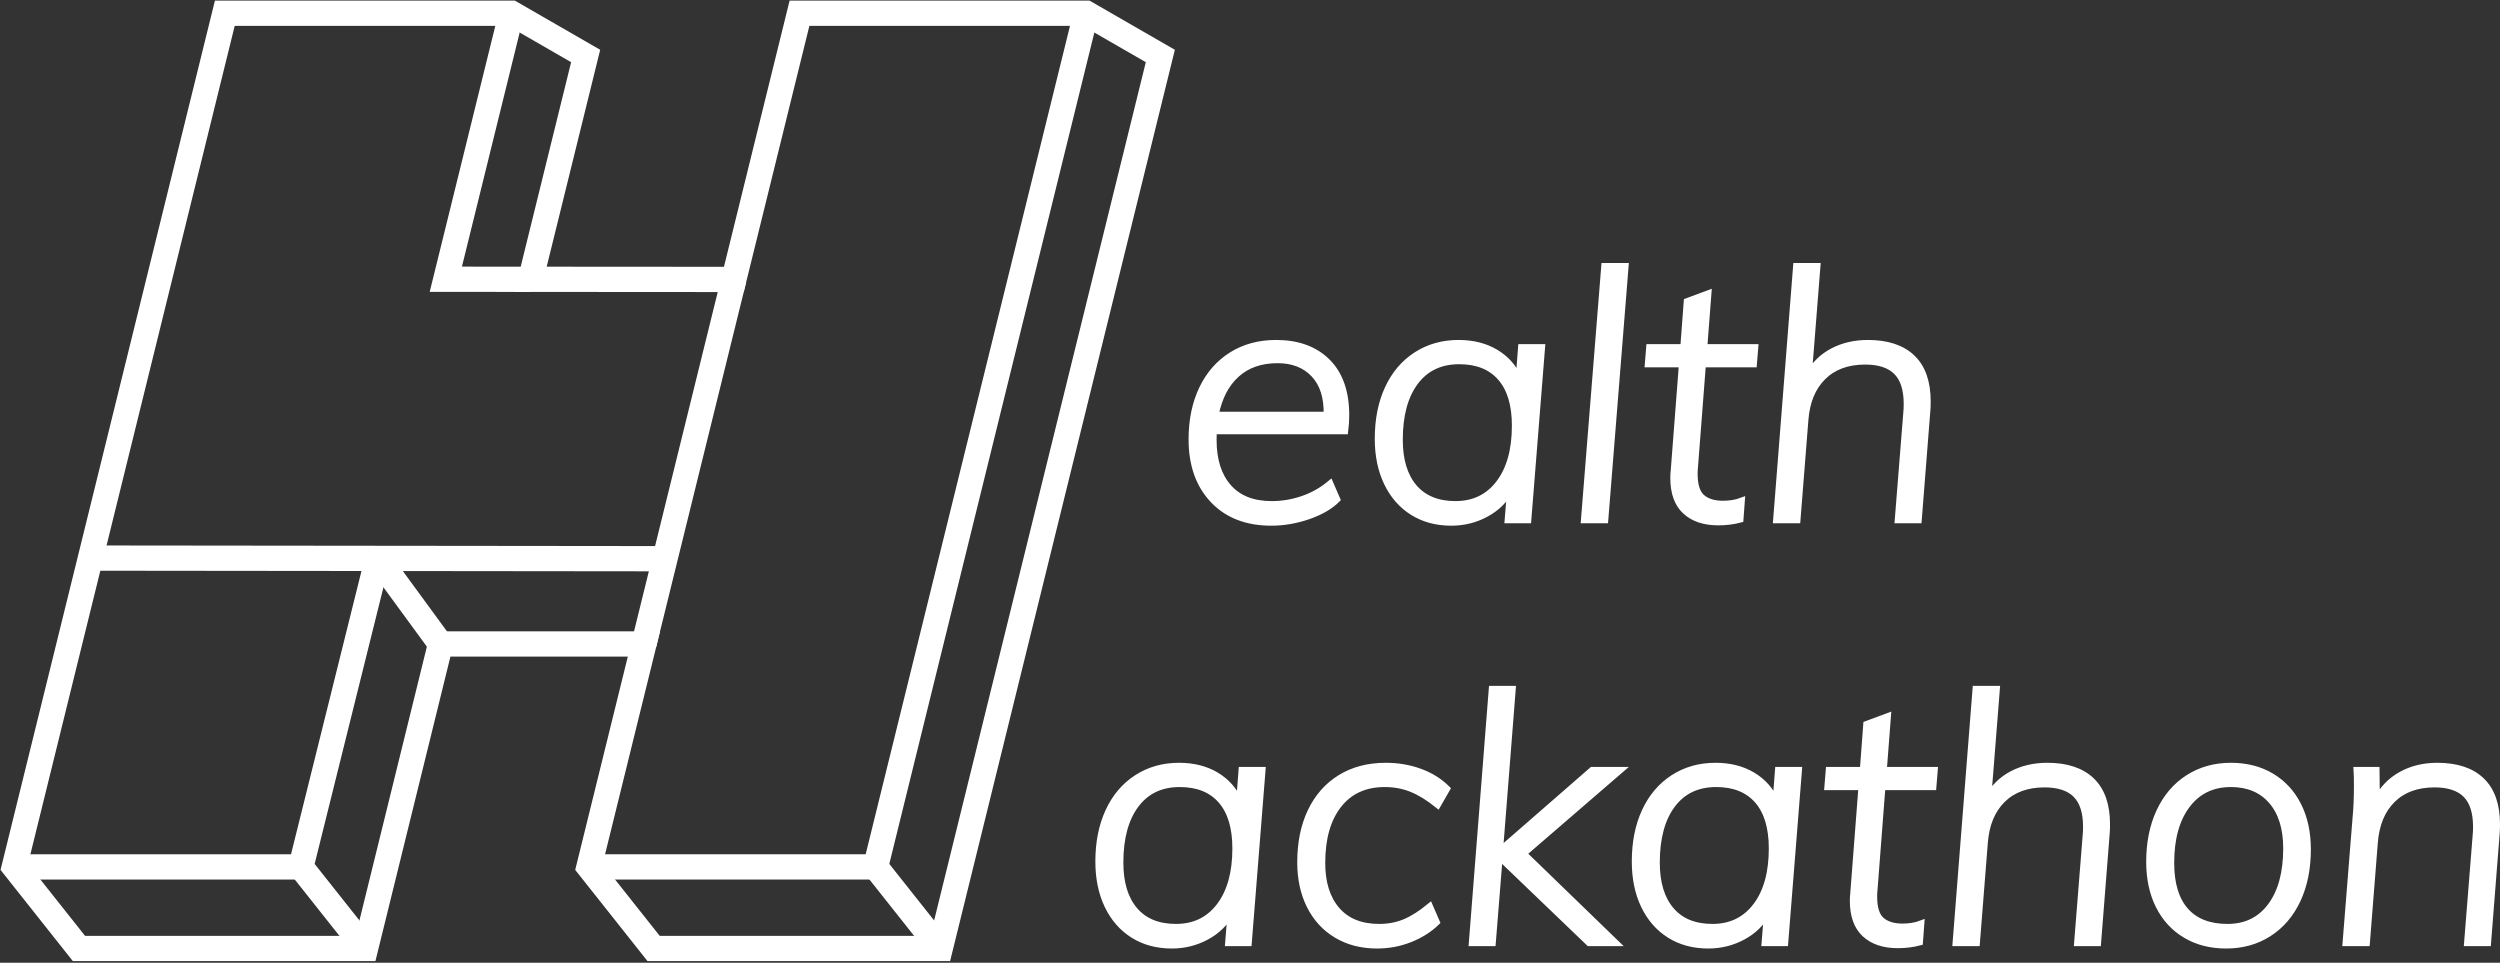 <?xml version="1.0" encoding="UTF-8"?>
<svg width="792px" height="305px" viewBox="0 0 792 305" version="1.1" xmlns="http://www.w3.org/2000/svg" xmlns:xlink="http://www.w3.org/1999/xlink">
    <rect x="0" y="0" width="792" height="305" fill="#333333" stroke="none"/>
    <!-- Generator: Sketch 48.2 (47327) - http://www.bohemiancoding.com/sketch -->
    <desc>Created with Sketch.</desc>
    <defs></defs>
    <g id="Page-1" stroke="none" stroke-width="1" fill="none" fill-rule="evenodd">
        <g id="logo" transform="translate(4, 4)" stroke="#FFFFFF">
            <path d="M380.527,132.573 C380.454,133.156 380.418,134.103 380.418,135.415 C380.418,141.755 382.001,146.728 385.166,150.335 C388.331,153.943 392.897,155.746 398.863,155.746 C402.21,155.746 405.484,155.2 408.686,154.107 C411.888,153.013 414.798,151.374 417.417,149.188 L419.6,154.216 C417.417,156.402 414.38,158.169 410.487,159.517 C406.594,160.865 402.683,161.539 398.754,161.539 C390.968,161.539 384.82,159.153 380.309,154.38 C375.798,149.607 373.542,143.212 373.542,135.196 C373.542,129.148 374.633,123.829 376.816,119.238 C378.999,114.647 382.11,111.076 386.148,108.526 C390.186,105.975 394.898,104.7 400.282,104.7 C407.122,104.7 412.524,106.667 416.49,110.602 C420.455,114.537 422.438,120.185 422.438,127.545 C422.438,129.148 422.329,130.824 422.111,132.573 L380.527,132.573 Z M387.731,114.592 C384.384,117.616 382.164,121.897 381.073,127.436 L416.326,127.436 C416.471,121.897 415.125,117.616 412.288,114.592 C409.45,111.568 405.594,110.056 400.719,110.056 C395.407,110.056 391.078,111.568 387.731,114.592 Z M484.478,106.012 L480.112,160.774 L473.673,160.774 L474.437,151.265 C472.69,154.471 470.125,156.985 466.742,158.807 C463.359,160.629 459.702,161.539 455.773,161.539 C451.116,161.539 447.042,160.446 443.549,158.26 C440.057,156.074 437.346,152.977 435.418,148.969 C433.49,144.961 432.526,140.297 432.526,134.978 C432.526,128.929 433.581,123.628 435.691,119.074 C437.801,114.519 440.802,110.985 444.695,108.471 C448.588,105.957 453.045,104.7 458.065,104.7 C462.576,104.7 466.487,105.684 469.798,107.651 C473.109,109.619 475.564,112.388 477.165,115.958 L477.929,106.012 L484.478,106.012 Z M470.889,149.078 C474.273,144.633 475.965,138.549 475.965,130.824 C475.965,124.193 474.437,119.128 471.381,115.631 C468.325,112.133 463.959,110.384 458.284,110.384 C452.317,110.384 447.678,112.588 444.368,116.997 C441.057,121.406 439.402,127.508 439.402,135.306 C439.402,141.791 440.93,146.819 443.986,150.39 C447.042,153.961 451.407,155.746 457.083,155.746 C462.904,155.746 467.506,153.524 470.889,149.078 Z M497.84,160.774 L504.279,80.324 L510.937,80.324 L504.498,160.774 L497.84,160.774 Z M532.921,143.941 C532.849,144.451 532.812,145.18 532.812,146.127 C532.812,149.698 533.595,152.175 535.159,153.56 C536.723,154.945 538.961,155.637 541.871,155.637 C544.054,155.637 546.019,155.309 547.765,154.653 L547.328,160.556 C545.145,161.139 542.817,161.43 540.343,161.43 C535.905,161.43 532.43,160.264 529.92,157.932 C527.41,155.6 526.155,152.103 526.155,147.439 C526.155,146.564 526.191,145.872 526.264,145.362 L528.883,111.368 L518.078,111.368 L518.515,106.012 L529.32,106.012 L530.411,91.474 L537.178,88.96 L535.868,106.012 L552.021,106.012 L551.585,111.368 L535.432,111.368 L532.921,143.941 Z M601.783,109.345 C605.021,112.442 606.64,117.051 606.64,123.173 C606.64,124.484 606.603,125.468 606.53,126.124 L603.802,160.774 L597.253,160.774 L599.982,126.561 C600.055,125.978 600.091,125.104 600.091,123.938 C600.091,119.347 599,115.958 596.817,113.772 C594.634,111.586 591.323,110.493 586.885,110.493 C581.282,110.493 576.825,112.133 573.515,115.412 C570.204,118.691 568.33,123.246 567.894,129.075 L565.384,160.774 L558.726,160.774 L565.056,80.324 L571.714,80.324 L568.985,114.756 C570.804,111.477 573.351,108.981 576.625,107.269 C579.9,105.556 583.61,104.7 587.758,104.7 C593.87,104.7 598.545,106.248 601.783,109.345 Z" id="ealth" stroke-width="2" fill="#FFFFFF"></path>
            <path d="M395.921,239.963 L391.558,294.726 L385.124,294.726 L385.887,285.216 C384.142,288.423 381.58,290.937 378.199,292.759 C374.818,294.58 371.165,295.491 367.239,295.491 C362.585,295.491 358.514,294.398 355.024,292.212 C351.534,290.026 348.826,286.929 346.899,282.921 C344.973,278.913 344.009,274.249 344.009,268.93 C344.009,262.881 345.064,257.58 347.172,253.026 C349.28,248.471 352.28,244.937 356.169,242.423 C360.059,239.909 364.512,238.652 369.529,238.652 C374.036,238.652 377.944,239.636 381.252,241.603 C384.56,243.571 387.014,246.34 388.614,249.91 L389.377,239.963 L395.921,239.963 Z M382.343,283.03 C385.724,278.585 387.414,272.5 387.414,264.776 C387.414,258.145 385.887,253.08 382.834,249.582 C379.78,246.085 375.418,244.336 369.747,244.336 C363.785,244.336 359.15,246.54 355.842,250.949 C352.534,255.358 350.88,261.46 350.88,269.258 C350.88,275.743 352.407,280.771 355.46,284.342 C358.514,287.913 362.876,289.698 368.547,289.698 C374.364,289.698 378.962,287.476 382.343,283.03 Z M419.469,292.212 C415.798,290.026 412.962,286.947 410.963,282.976 C408.963,279.004 407.964,274.395 407.964,269.148 C407.964,263.027 409.054,257.671 411.235,253.08 C413.417,248.489 416.543,244.937 420.614,242.423 C424.686,239.909 429.484,238.652 435.01,238.652 C438.863,238.652 442.48,239.271 445.861,240.51 C449.242,241.749 452.095,243.534 454.422,245.866 L451.478,251.003 C448.569,248.672 445.807,246.977 443.189,245.921 C440.572,244.864 437.736,244.336 434.683,244.336 C428.43,244.336 423.559,246.558 420.069,251.003 C416.579,255.449 414.834,261.57 414.834,269.367 C414.834,275.707 416.397,280.68 419.524,284.287 C422.65,287.895 427.121,289.698 432.938,289.698 C435.846,289.698 438.536,289.188 441.008,288.168 C443.48,287.148 446.134,285.472 448.969,283.14 L451.15,288.168 C448.824,290.427 446.006,292.212 442.698,293.524 C439.39,294.835 435.919,295.491 432.283,295.491 C427.412,295.491 423.141,294.398 419.469,292.212 Z M509.325,239.963 L478.68,266.416 L507.907,294.726 L499.4,294.726 L471.045,267.509 L468.864,294.726 L462.321,294.726 L468.646,214.276 L475.19,214.276 L471.155,265.432 L500.382,239.963 L509.325,239.963 Z M565.863,239.963 L561.501,294.726 L555.066,294.726 L555.83,285.216 C554.085,288.423 551.522,290.937 548.141,292.759 C544.76,294.58 541.107,295.491 537.181,295.491 C532.528,295.491 528.456,294.398 524.967,292.212 C521.477,290.026 518.768,286.929 516.842,282.921 C514.915,278.913 513.952,274.249 513.952,268.93 C513.952,262.881 515.006,257.58 517.114,253.026 C519.223,248.471 522.222,244.937 526.112,242.423 C530.001,239.909 534.454,238.652 539.471,238.652 C543.979,238.652 547.887,239.636 551.195,241.603 C554.503,243.571 556.957,246.34 558.556,249.91 L559.32,239.963 L565.863,239.963 Z M552.285,283.03 C555.666,278.585 557.357,272.5 557.357,264.776 C557.357,258.145 555.83,253.08 552.776,249.582 C549.723,246.085 545.36,244.336 539.689,244.336 C533.727,244.336 529.093,246.54 525.784,250.949 C522.476,255.358 520.822,261.46 520.822,269.258 C520.822,275.743 522.349,280.771 525.403,284.342 C528.456,287.913 532.819,289.698 538.49,289.698 C544.306,289.698 548.905,287.476 552.285,283.03 Z M589.793,277.893 C589.721,278.403 589.684,279.132 589.684,280.079 C589.684,283.65 590.466,286.127 592.029,287.512 C593.592,288.896 595.828,289.589 598.736,289.589 C600.917,289.589 602.88,289.261 604.625,288.605 L604.189,294.508 C602.008,295.091 599.681,295.382 597.209,295.382 C592.774,295.382 589.303,294.216 586.794,291.884 C584.286,289.552 583.032,286.055 583.032,281.391 C583.032,280.516 583.068,279.824 583.141,279.314 L585.758,245.32 L574.961,245.32 L575.398,239.963 L586.194,239.963 L587.285,225.426 L594.047,222.912 L592.738,239.963 L608.878,239.963 L608.442,245.32 L592.302,245.32 L589.793,277.893 Z M658.601,243.297 C661.836,246.394 663.454,251.003 663.454,257.125 C663.454,258.436 663.417,259.42 663.345,260.076 L660.618,294.726 L654.075,294.726 L656.801,260.513 C656.874,259.93 656.91,259.056 656.91,257.89 C656.91,253.299 655.82,249.91 653.639,247.724 C651.457,245.538 648.149,244.445 643.714,244.445 C638.116,244.445 633.663,246.085 630.355,249.364 C627.047,252.643 625.175,257.197 624.738,263.027 L622.23,294.726 L615.578,294.726 L621.903,214.276 L628.555,214.276 L625.829,248.708 C627.647,245.429 630.191,242.933 633.463,241.22 C636.735,239.508 640.443,238.652 644.587,238.652 C650.694,238.652 655.365,240.2 658.601,243.297 Z M688.42,292.212 C684.748,290.026 681.913,286.947 679.914,282.976 C677.914,279.004 676.914,274.359 676.914,269.039 C676.914,262.991 677.987,257.671 680.132,253.08 C682.276,248.489 685.312,244.937 689.238,242.423 C693.164,239.909 697.672,238.652 702.761,238.652 C707.632,238.652 711.904,239.745 715.575,241.931 C719.247,244.117 722.082,247.196 724.082,251.167 C726.081,255.139 727.081,259.784 727.081,265.104 C727.081,271.152 726.008,276.472 723.864,281.063 C721.719,285.654 718.683,289.206 714.757,291.72 C710.831,294.234 706.324,295.491 701.234,295.491 C696.363,295.491 692.092,294.398 688.42,292.212 Z M715.357,283.03 C718.665,278.585 720.319,272.5 720.319,264.776 C720.319,258.363 718.756,253.354 715.63,249.746 C712.503,246.139 708.214,244.336 702.761,244.336 C696.872,244.336 692.237,246.577 688.856,251.058 C685.475,255.54 683.785,261.643 683.785,269.367 C683.785,275.998 685.312,281.045 688.365,284.506 C691.419,287.967 695.854,289.698 701.67,289.698 C707.487,289.698 712.049,287.476 715.357,283.03 Z M782.147,243.297 C785.382,246.394 787,251.003 787,257.125 C787,258.436 786.964,259.42 786.891,260.076 L784.165,294.726 L777.621,294.726 L780.348,260.513 C780.42,259.93 780.457,259.056 780.457,257.89 C780.457,253.299 779.366,249.91 777.185,247.724 C775.004,245.538 771.696,244.445 767.261,244.445 C761.662,244.445 757.209,246.085 753.901,249.364 C750.593,252.643 748.721,257.197 748.285,263.027 L745.776,294.726 L739.124,294.726 L742.287,255.157 C742.577,252.169 742.723,248.781 742.723,244.992 C742.723,242.733 742.686,241.057 742.614,239.963 L748.83,239.963 L748.939,249.473 C750.757,245.975 753.338,243.297 756.682,241.439 C760.027,239.581 763.843,238.652 768.133,238.652 C774.24,238.652 778.912,240.2 782.147,243.297 Z" id="ackathon" stroke-width="2" fill="#FFFFFF"></path>
            <g id="Page-1" transform="translate(0.164, 0.164)" stroke-width="8">
                <polygon id="Stroke-1" points="67.059 0.023 0.359 270.474 20.842 296.312 111.639 296.312 135.399 199.842 199.834 199.842 182.415 270.474 202.897 296.312 293.697 296.312 363.429 13.573 339.914 0.023 249.117 0.023 228.317 84.361 163.923 84.317 181.371 13.573 157.857 0.023"></polygon>
                <polyline id="Stroke-3" points="163.924 84.318 137.071 84.299 157.857 0.024"></polyline>
                <path d="M24.487,172.637 L206.495,172.834" id="Stroke-6"></path>
                <path d="M91.156,270.474 L0.358,270.474" id="Stroke-7"></path>
                <polyline id="Stroke-9" points="115.49 172.637 91.157 270.475 111.639 296.313"></polyline>
                <path d="M199.835,199.842 L228.318,84.36" id="Stroke-12"></path>
                <polyline id="Stroke-13" points="182.415 270.474 273.213 270.474 339.915 0.023"></polyline>
                <path d="M273.214,270.474 L293.696,296.312" id="Stroke-15"></path>
                <path d="M115.49,172.637 L135.4,199.84" id="Stroke-18"></path>
            </g>
        </g>
    </g>
</svg>